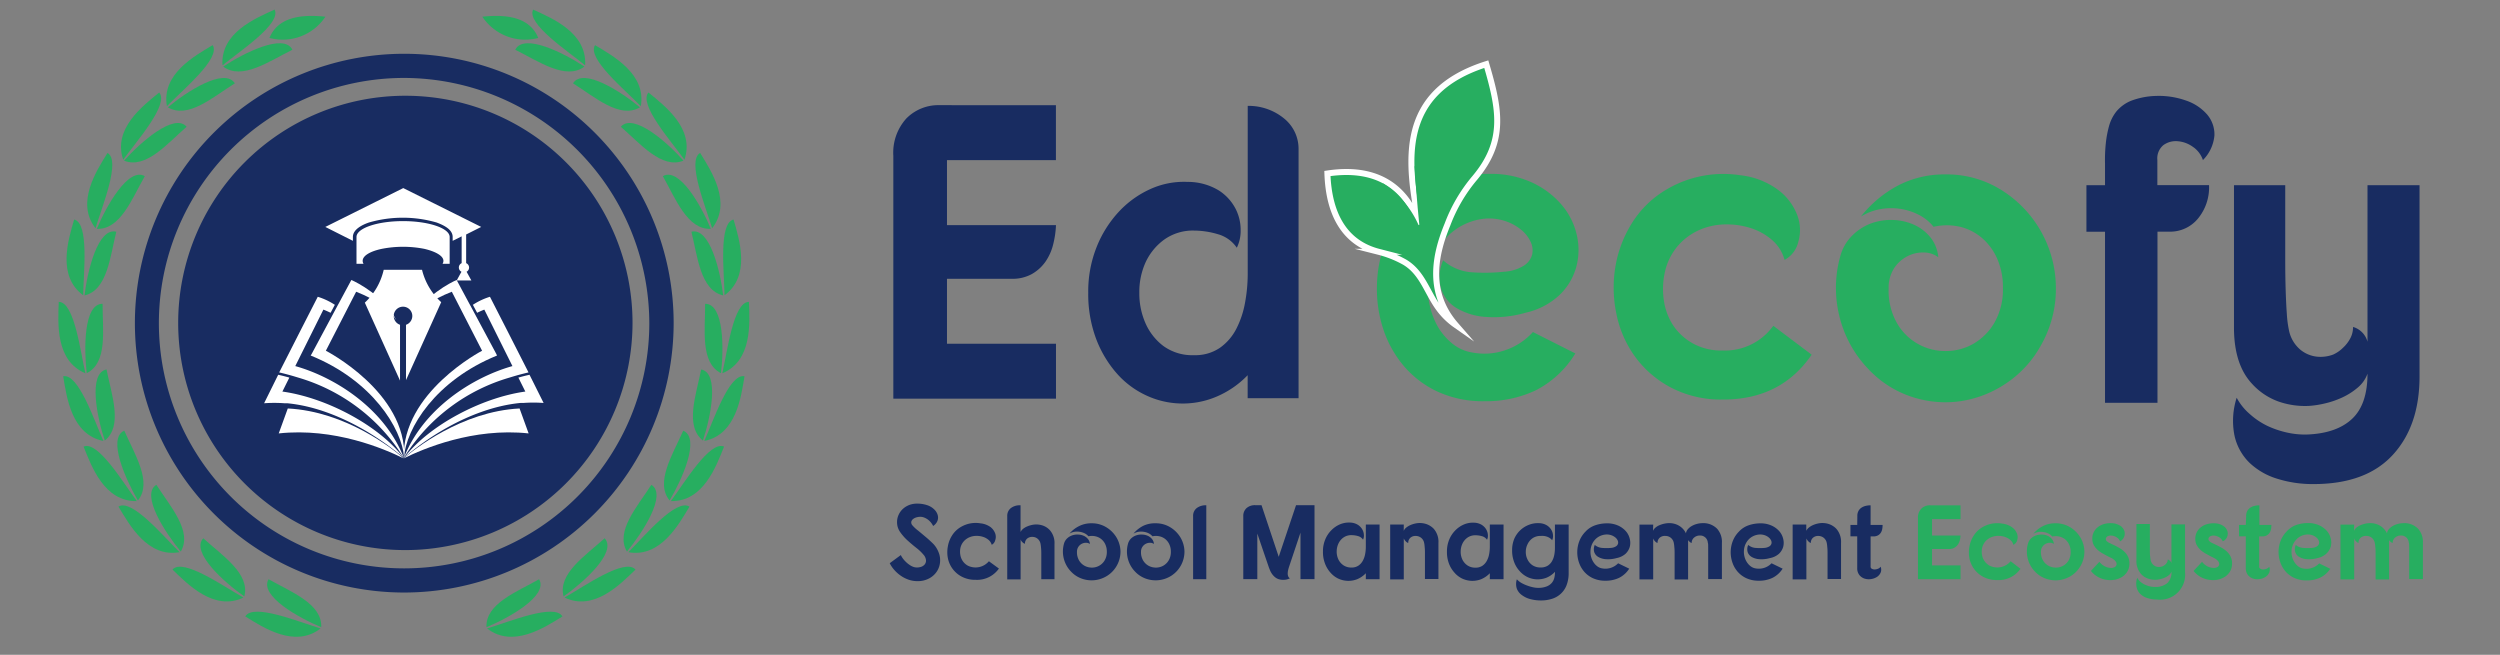 <svg id="Layer_1" data-name="Layer 1" xmlns="http://www.w3.org/2000/svg" viewBox="0 0 416.98 109.21"><rect x="0" y="0" width="416.98" height="109.21" fill="#808080" stroke="none"/><defs><style>.cls-1,.cls-2,.cls-4{fill:#27ae60;}.cls-2{stroke:#fff;stroke-miterlimit:10;}.cls-3{fill:#182c61;}.cls-4,.cls-6{fill-rule:evenodd;}.cls-5,.cls-6{fill:#fff;}</style></defs><title>logo</title><path class="cls-1" d="M254.45,52.16a18.83,18.83,0,0,1-6.63.7,10.93,10.93,0,0,1-4.92-1.5,5.88,5.88,0,0,1-2.56-3.29,7,7,0,0,1,.37-4.65,7.94,7.94,0,0,0,4.85,2,30.85,30.85,0,0,0,5.32-.1,7,7,0,0,0,3.27-1,3.2,3.2,0,0,0,1.38-1.78,3.25,3.25,0,0,0-.2-2.13,5.57,5.57,0,0,0-1.51-2,8.18,8.18,0,0,0-2.56-1.47,8.61,8.61,0,0,0-3.33-.49,10.13,10.13,0,0,0-6.8,3.29A11.51,11.51,0,0,0,239,43.15a12.17,12.17,0,0,0-.87,4.33,13,13,0,0,0,.44,3.85A12.22,12.22,0,0,0,240,54.79a10.38,10.38,0,0,0,2.42,2.66,7,7,0,0,0,3.23,1.36,10.69,10.69,0,0,0,5.25-.35,10.92,10.92,0,0,0,4.78-3.08l7.07,3.57a16.59,16.59,0,0,1-6.53,6.12,19.3,19.3,0,0,1-8.62,1.85,18,18,0,0,1-7.91-1.64,16.56,16.56,0,0,1-5.66-4.37,18.43,18.43,0,0,1-3.37-6.19,21.61,21.61,0,0,1-1-7.06A21.35,21.35,0,0,1,231,40.59a18.48,18.48,0,0,1,3.7-6.12A15,15,0,0,1,241,30.21,22.19,22.19,0,0,1,248.39,29a16.37,16.37,0,0,1,7.2,1.47,14.48,14.48,0,0,1,4.92,3.74,11.75,11.75,0,0,1,2.49,5,11,11,0,0,1-.1,5.35,10.3,10.3,0,0,1-2.79,4.65A12.1,12.1,0,0,1,254.45,52.16Z"/><path class="cls-2" d="M234.24,43.7c3.05,1.78,3.78,5.15,5.83,7.86a12.13,12.13,0,0,0,2.74,2.65h0c-4.69-5.38-3.57-11.47-1.38-16.77a26.39,26.39,0,0,1,4.53-7.74c5.19-6.17,4.17-11.43,1.94-19-14.72,4.68-13.28,16.11-11.19,26.77h0c-1.62-4.74-5.6-10-15.31-8.53.23,6.77,2.84,11.58,8.56,13.06A17.82,17.82,0,0,1,234.24,43.7Z"/><path class="cls-1" d="M230.57,30.52a15.83,15.83,0,0,1,7,10"/><path class="cls-1" d="M235.93,27.58s.84,13.76,1.68,15,1.61-5.3,1.61-5.3"/><path class="cls-3" d="M176.12,17.55v9.16H157.95V37.55h18.18a15.94,15.94,0,0,1-.47,3.22,8.67,8.67,0,0,1-1.28,2.87,7,7,0,0,1-2.26,2.06,6.65,6.65,0,0,1-3.4.8H157.95V57.33h18.18v9.16H149V26a8.5,8.5,0,0,1,2.19-6.26,7.5,7.5,0,0,1,5.55-2.2Z"/><path class="cls-3" d="M208.1,62.58a15.74,15.74,0,0,1-5.42,3.67,14.38,14.38,0,0,1-11.61-.35,14.82,14.82,0,0,1-4.88-3.71,18.74,18.74,0,0,1-3.4-5.77,21.28,21.28,0,0,1-1.28-7.62,20,20,0,0,1,1.38-7.55,18.86,18.86,0,0,1,3.7-5.91,16.37,16.37,0,0,1,5.29-3.81,13.52,13.52,0,0,1,6.19-1.19,9.93,9.93,0,0,1,5.29,1.47,8,8,0,0,1,2.76,3.08,7.74,7.74,0,0,1,.81,3.53,6.34,6.34,0,0,1-.64,2.9,5.64,5.64,0,0,0-3.2-2.27,14,14,0,0,0-3.87-.59A8.24,8.24,0,0,0,194.13,40a9.76,9.76,0,0,0-3.1,3.85,12,12,0,0,0-1,5,12.33,12.33,0,0,0,1,5,9.59,9.59,0,0,0,3,3.85,8.19,8.19,0,0,0,5.12,1.54A7.3,7.3,0,0,0,203.49,58a8.77,8.77,0,0,0,2.73-3.18,15.5,15.5,0,0,0,1.45-4.37,26.76,26.76,0,0,0,.44-4.79v-28a9.3,9.3,0,0,1,6.23,2.24,6.49,6.49,0,0,1,2.25,4.89V66.42H208.1Z"/><path class="cls-1" d="M297.65,43.35a6.63,6.63,0,0,0-2.05-3.29,10.08,10.08,0,0,0-3.54-2,13.08,13.08,0,0,0-4.31-.63,11.07,11.07,0,0,0-4.34.94,10.2,10.2,0,0,0-3.6,2.69,10.07,10.07,0,0,0-2.16,4.51,12.86,12.86,0,0,0-.13,4.54,10.19,10.19,0,0,0,1.55,4.16,9.51,9.51,0,0,0,3.27,3,9.71,9.71,0,0,0,4.95,1.19,9.92,9.92,0,0,0,8.48-4.12l6.4,4.82q-5.12,7.48-14.75,7.48a18,18,0,0,1-8.72-2,17.46,17.46,0,0,1-6-5.17,18.34,18.34,0,0,1-3.1-7.13,21.36,21.36,0,0,1-.17-7.83,19.87,19.87,0,0,1,2.79-7.34,16.69,16.69,0,0,1,5.86-5.63,18.54,18.54,0,0,1,12.19-2.31,12.9,12.9,0,0,1,6.5,2.59,9.45,9.45,0,0,1,3.06,4.23,7,7,0,0,1,.1,4.33A4.57,4.57,0,0,1,297.65,43.35Z"/><path class="cls-1" d="M324.44,29.09a17.14,17.14,0,0,1,9.46,2.66,19.28,19.28,0,0,1,9,15.94,19,19,0,0,1-2.46,9.86,18.06,18.06,0,0,1-5.79,6.36,18.44,18.44,0,0,1-7.61,3,17.91,17.91,0,0,1-8.11-.7,17.37,17.37,0,0,1-7.3-4.65,19.31,19.31,0,0,1-4.85-8.88,19.64,19.64,0,0,1,.2-10.07,7.55,7.55,0,0,1,2-3.36,8.74,8.74,0,0,1,3.13-2,9.61,9.61,0,0,1,3.64-.56,9.21,9.21,0,0,1,3.5.8,7.44,7.44,0,0,1,2.73,2.1,6.13,6.13,0,0,1,1.31,3.32,4.07,4.07,0,0,0-2.42-.8,5.66,5.66,0,0,0-2.73.63,5.83,5.83,0,0,0-2.22,2,6,6,0,0,0-.91,3.39,10.94,10.94,0,0,0,1.41,5.8,9.26,9.26,0,0,0,8.11,4.62,9.21,9.21,0,0,0,4.58-1.19,9.64,9.64,0,0,0,3.54-3.53A11.12,11.12,0,0,0,334.07,48a11.67,11.67,0,0,0-.94-4.82,9.79,9.79,0,0,0-2.52-3.46,8.84,8.84,0,0,0-3.67-1.89,9.84,9.84,0,0,0-4.44,0,7.42,7.42,0,0,0-2.46-2,10.11,10.11,0,0,0-3.13-1,10.23,10.23,0,0,0-3.37.07,9.27,9.27,0,0,0-3.16,1.22,19.54,19.54,0,0,1,6.26-5.21A16.7,16.7,0,0,1,324.44,29.09Z"/><path class="cls-3" d="M348,30.89h3.1q0-1.82,0-3.6a26.62,26.62,0,0,1,.13-3.36,17.81,17.81,0,0,1,.54-2.9,6.88,6.88,0,0,1,1.18-2.38,6.22,6.22,0,0,1,2.52-1.85,12.67,12.67,0,0,1,4.14-.8,13.58,13.58,0,0,1,5,.77,8.07,8.07,0,0,1,3.53,2.34,5.12,5.12,0,0,1,1.21,3.46,6.64,6.64,0,0,1-1.92,4.13,4.3,4.3,0,0,0-1.72-2.24,5,5,0,0,0-2.56-.91,3.52,3.52,0,0,0-2.32.66,2.87,2.87,0,0,0-1,2.48v4.19h8.62a8.18,8.18,0,0,1-1.89,5.63,6,6,0,0,1-4.71,2.13h-2V67.18h-8.75V38.65H348Z"/><path class="cls-3" d="M385.85,80.74a19.64,19.64,0,0,1-6.09-.91,11.58,11.58,0,0,1-4.61-2.69,9.05,9.05,0,0,1-2.46-4.51,12.57,12.57,0,0,1,.37-6.29A9.35,9.35,0,0,0,375.18,69,12.66,12.66,0,0,0,378.11,71a15.56,15.56,0,0,0,3.37,1.15,13.42,13.42,0,0,0,3.43.32q4.85-.21,7.41-2.62t2.56-7.52a5.37,5.37,0,0,1-1.62,2.31,11.27,11.27,0,0,1-2.56,1.64,14.72,14.72,0,0,1-2.89,1,15.88,15.88,0,0,1-2.69.42,13.39,13.39,0,0,1-5-.7,10.91,10.91,0,0,1-4.51-3q-3-3.22-3-9.37V30.89h8.55q0,1.19,0,3.18t0,4.4v5q0,2.55.07,4.86t.2,4.09a18.11,18.11,0,0,0,.34,2.62,5.69,5.69,0,0,0,2,3.36,5.25,5.25,0,0,0,3.23,1.12,6,6,0,0,0,2.15-.38A5.61,5.61,0,0,0,390.8,58,5.85,5.85,0,0,0,392,56.45a4,4,0,0,0,.47-1.92A3.52,3.52,0,0,1,394.88,57V30.89h8.68V62.78q0,8.25-4.48,13.11T385.85,80.74Z"/><path class="cls-3" d="M155.64,87.73a2.92,2.92,0,0,0-.79-1,2.61,2.61,0,0,0-.92-.48,2,2,0,0,0-.9,0,1.76,1.76,0,0,0-.71.3A.89.89,0,0,0,152,87a.72.72,0,0,0,.18.62,6.24,6.24,0,0,0,1,.92l1.28,1.07q.66.56,1.26,1.16A4.24,4.24,0,0,1,156.5,92a3.52,3.52,0,0,1,.3,1.66,3.35,3.35,0,0,1-.5,1.59A3.47,3.47,0,0,1,155,96.46a4,4,0,0,1-2,.47,4.46,4.46,0,0,1-1.38-.22,5.2,5.2,0,0,1-1.28-.62,6,6,0,0,1-1.1-.94,5.24,5.24,0,0,1-.84-1.21l1.85-1.36a3.46,3.46,0,0,0,.4.65,4.73,4.73,0,0,0,.55.59,4.34,4.34,0,0,0,.63.48,2.56,2.56,0,0,0,.63.29,2.06,2.06,0,0,0,1,0,1.36,1.36,0,0,0,.73-.4,1,1,0,0,0,.26-.72,1.57,1.57,0,0,0-.41-.94,7.36,7.36,0,0,0-1.18-1.13q-.74-.58-1.46-1.23a8.29,8.29,0,0,1-1.25-1.41,2.83,2.83,0,0,1-.53-1.66,2.87,2.87,0,0,1,.28-1.27,3.06,3.06,0,0,1,.75-1,3.49,3.49,0,0,1,1.08-.63A3.67,3.67,0,0,1,153,84a5.08,5.08,0,0,1,1.58.24,3,3,0,0,1,1.19.68,2.13,2.13,0,0,1,.51.67,1.73,1.73,0,0,1,.18.75,1.5,1.5,0,0,1-.2.74A1.87,1.87,0,0,1,155.64,87.73Z"/><path class="cls-3" d="M165.41,90.87a1.66,1.66,0,0,0-.54-.83,2.68,2.68,0,0,0-.92-.5,3.54,3.54,0,0,0-1.13-.16,3,3,0,0,0-1.14.24,2.67,2.67,0,0,0-.94.68,2.49,2.49,0,0,0-.56,1.14,3.11,3.11,0,0,0,0,1.14,2.5,2.5,0,0,0,.4,1,2.46,2.46,0,0,0,.85.77,2.91,2.91,0,0,0,3.51-.74l1.67,1.22a4.44,4.44,0,0,1-3.86,1.88,4.86,4.86,0,0,1-2.28-.5,4.47,4.47,0,0,1-2.37-3.1,5.19,5.19,0,0,1,0-2,4.9,4.9,0,0,1,.73-1.85,4.3,4.3,0,0,1,1.53-1.42,5,5,0,0,1,1.54-.55,5,5,0,0,1,1.65,0,3.45,3.45,0,0,1,1.7.65A2.4,2.4,0,0,1,166,89a1.71,1.71,0,0,1,0,1.09A1.16,1.16,0,0,1,165.41,90.87Z"/><path class="cls-3" d="M170.22,84.28v4.46a1.49,1.49,0,0,1,.42-.53,2.7,2.7,0,0,1,.63-.38,4.33,4.33,0,0,1,.7-.24,3.77,3.77,0,0,1,.68-.11,3.43,3.43,0,0,1,1.29.18,2.88,2.88,0,0,1,1.16.76,3.23,3.23,0,0,1,.78,2.33v5.86h-2.2q0-.28,0-.78t0-1.09V93.5q0-.64,0-1.21t-.05-1a4.5,4.5,0,0,0-.09-.65,1.44,1.44,0,0,0-.51-.81,1.33,1.33,0,0,0-.83-.28,1.27,1.27,0,0,0-.92.32,1.1,1.1,0,0,0-.33.83,1,1,0,0,1-.41-.26,1.18,1.18,0,0,1-.31-.46v6.66H168V86.08a1.62,1.62,0,0,1,.6-1.33A2.43,2.43,0,0,1,170.22,84.28Z"/><path class="cls-3" d="M182.06,87.28a4.61,4.61,0,0,1,2.47.67,5,5,0,0,1,1.7,1.71,4.78,4.78,0,0,1,.66,2.31A4.79,4.79,0,0,1,184.73,96a4.92,4.92,0,0,1-2,.75,4.86,4.86,0,0,1-2.12-.18,4.56,4.56,0,0,1-1.91-1.17,4.82,4.82,0,0,1-1.22-4.77,1.9,1.9,0,0,1,.52-.84,2.31,2.31,0,0,1,.82-.49,2.6,2.6,0,0,1,1-.14,2.49,2.49,0,0,1,.92.2,1.94,1.94,0,0,1,.71.53,1.51,1.51,0,0,1,.34.84,1.09,1.09,0,0,0-.63-.2,1.52,1.52,0,0,0-.71.16,1.5,1.5,0,0,0-.58.51,1.47,1.47,0,0,0-.24.85,2.68,2.68,0,0,0,.37,1.46,2.43,2.43,0,0,0,.92.87,2.55,2.55,0,0,0,1.2.29,2.44,2.44,0,0,0,2.12-1.19,2.72,2.72,0,0,0,.37-1.47,2.84,2.84,0,0,0-.25-1.21,2.48,2.48,0,0,0-.66-.87,2.35,2.35,0,0,0-1-.48,2.68,2.68,0,0,0-1.16,0,1.93,1.93,0,0,0-.64-.5,2.72,2.72,0,0,0-.82-.25,2.77,2.77,0,0,0-.88,0,2.48,2.48,0,0,0-.83.31A5.08,5.08,0,0,1,180,87.74,4.5,4.5,0,0,1,182.06,87.28Z"/><path class="cls-3" d="M192.73,87.28a4.61,4.61,0,0,1,2.47.67,5,5,0,0,1,1.7,1.71,4.78,4.78,0,0,1,.66,2.31A4.79,4.79,0,0,1,195.41,96a4.92,4.92,0,0,1-2,.75,4.86,4.86,0,0,1-2.12-.18,4.56,4.56,0,0,1-1.91-1.17,4.82,4.82,0,0,1-1.22-4.77,1.9,1.9,0,0,1,.52-.84,2.31,2.31,0,0,1,.82-.49,2.6,2.6,0,0,1,1-.14,2.49,2.49,0,0,1,.92.2,1.94,1.94,0,0,1,.71.53,1.51,1.51,0,0,1,.34.84,1.09,1.09,0,0,0-.63-.2,1.52,1.52,0,0,0-.71.16,1.5,1.5,0,0,0-.58.51,1.47,1.47,0,0,0-.24.85,2.68,2.68,0,0,0,.37,1.46,2.43,2.43,0,0,0,.92.87,2.55,2.55,0,0,0,1.2.29,2.44,2.44,0,0,0,2.12-1.19,2.72,2.72,0,0,0,.37-1.47,2.84,2.84,0,0,0-.25-1.21,2.48,2.48,0,0,0-.66-.87,2.35,2.35,0,0,0-1-.48,2.68,2.68,0,0,0-1.16,0,1.93,1.93,0,0,0-.64-.5,2.72,2.72,0,0,0-.82-.25,2.77,2.77,0,0,0-.88,0,2.48,2.48,0,0,0-.83.31,5.08,5.08,0,0,1,1.64-1.31A4.5,4.5,0,0,1,192.73,87.28Z"/><path class="cls-3" d="M201.2,84.28V96.61H199V86.08a1.62,1.62,0,0,1,.6-1.33A2.43,2.43,0,0,1,201.2,84.28Z"/><path class="cls-3" d="M210.41,84.26l2.87,8.61,2.89-8.61h3.08V96.59h-2.34V88.84L215,94.55c-.06.18-.11.36-.15.54a2.86,2.86,0,0,0-.07.53,1.27,1.27,0,0,0,.07.48.72.72,0,0,0,.29.36,2.33,2.33,0,0,1-1,.25,2.57,2.57,0,0,1-.94-.13,1.93,1.93,0,0,1-.57-.34,2.69,2.69,0,0,1-.45-.49,3.06,3.06,0,0,1-.33-.58q-.13-.31-.24-.61L209.71,89v7.59h-2.34V86.11a1.75,1.75,0,0,1,.54-1.36,2.09,2.09,0,0,1,1.47-.49Z"/><path class="cls-3" d="M227.81,95.61a4.25,4.25,0,0,1-1.45,1,4,4,0,0,1-1.58.27,4.08,4.08,0,0,1-1.54-.36,4,4,0,0,1-1.32-1A4.8,4.8,0,0,1,221,94a5.36,5.36,0,0,1-.34-2,5.08,5.08,0,0,1,.37-2,4.7,4.7,0,0,1,1-1.53,4.46,4.46,0,0,1,1.43-1,3.79,3.79,0,0,1,1.67-.31,2.59,2.59,0,0,1,1.36.38,2.2,2.2,0,0,1,.75.8,2.08,2.08,0,0,1,.25.92,1.46,1.46,0,0,1-.15.75,1.45,1.45,0,0,0-.85-.6,3.89,3.89,0,0,0-1.06-.15,2.24,2.24,0,0,0-1.36.4,2.56,2.56,0,0,0-.83,1,3.13,3.13,0,0,0-.29,1.3,3,3,0,0,0,.26,1.3,2.46,2.46,0,0,0,.83,1,2.31,2.31,0,0,0,1.38.4,2,2,0,0,0,1.16-.32,2.35,2.35,0,0,0,.73-.82,3.78,3.78,0,0,0,.39-1.13,6.89,6.89,0,0,0,.11-1.24V87.49h2.29v9.12h-2.29Z"/><path class="cls-3" d="M234.13,88.54a1.44,1.44,0,0,1,.43-.55,3.07,3.07,0,0,1,.64-.39,4,4,0,0,1,.72-.25,3.92,3.92,0,0,1,.69-.11,3.52,3.52,0,0,1,1.32.18,3.1,3.1,0,0,1,1.2.77,3.3,3.3,0,0,1,.79,2.38v6h-2.25q0-.3,0-.81t0-1.12V93.42q0-.65,0-1.23t-.05-1a4.46,4.46,0,0,0-.09-.67,1.42,1.42,0,0,0-.54-.85,1.45,1.45,0,0,0-.85-.28,1.28,1.28,0,0,0-.93.33,1.14,1.14,0,0,0-.33.85,1.07,1.07,0,0,1-.42-.29,1.57,1.57,0,0,1-.32-.47v6.83h-2.27V87.49h2.27Z"/><path class="cls-3" d="M248.49,95.61a4.25,4.25,0,0,1-1.45,1,4,4,0,0,1-1.58.27,4.08,4.08,0,0,1-1.54-.36,4,4,0,0,1-1.32-1,4.8,4.8,0,0,1-.92-1.5,5.36,5.36,0,0,1-.34-2,5.08,5.08,0,0,1,.37-2,4.7,4.7,0,0,1,1-1.53,4.46,4.46,0,0,1,1.43-1,3.79,3.79,0,0,1,1.67-.31,2.59,2.59,0,0,1,1.36.38,2.2,2.2,0,0,1,.75.8,2.08,2.08,0,0,1,.25.92,1.46,1.46,0,0,1-.15.75,1.45,1.45,0,0,0-.85-.6,3.89,3.89,0,0,0-1.06-.15,2.24,2.24,0,0,0-1.36.4,2.56,2.56,0,0,0-.83,1,3.13,3.13,0,0,0-.29,1.3,3,3,0,0,0,.26,1.3,2.46,2.46,0,0,0,.83,1,2.31,2.31,0,0,0,1.38.4,2,2,0,0,0,1.16-.32,2.35,2.35,0,0,0,.73-.82,3.78,3.78,0,0,0,.39-1.13,6.89,6.89,0,0,0,.11-1.24V87.49h2.29v9.12h-2.29Z"/><path class="cls-3" d="M257,100.15a6.74,6.74,0,0,1-1.7-.21,4,4,0,0,1-1.4-.64A2.37,2.37,0,0,1,253,98.2a2.48,2.48,0,0,1,0-1.58,3,3,0,0,0,.73.59,5.84,5.84,0,0,0,1,.46,7,7,0,0,0,1,.29,4,4,0,0,0,1,.09,3.62,3.62,0,0,0,1.32-.27,2.12,2.12,0,0,0,.8-.59,2,2,0,0,0,.4-.82,4.27,4.27,0,0,0,.11-1,4.05,4.05,0,0,1-1.45,1,4.11,4.11,0,0,1-1.58.26,4,4,0,0,1-1.54-.37,4.14,4.14,0,0,1-1.32-1,4.65,4.65,0,0,1-.92-1.5,5.38,5.38,0,0,1-.34-2,4.82,4.82,0,0,1,.37-1.92A4.34,4.34,0,0,1,255,87.54a4,4,0,0,1,1.67-.28,2.59,2.59,0,0,1,1.36.38,2.23,2.23,0,0,1,.75.79,2,2,0,0,1,.25.92,1.49,1.49,0,0,1-.15.76,1.58,1.58,0,0,0-.38-.36,2,2,0,0,0-.48-.24,2.65,2.65,0,0,0-.53-.12,4.07,4.07,0,0,0-.52,0,2.28,2.28,0,0,0-1.36.39,2.53,2.53,0,0,0-.83,1,2.86,2.86,0,0,0-.29,1.24,2.75,2.75,0,0,0,.26,1.24,2.44,2.44,0,0,0,.83,1,2.35,2.35,0,0,0,1.38.39,2.18,2.18,0,0,0,1.16-.28,2.12,2.12,0,0,0,.73-.75,3.35,3.35,0,0,0,.39-1.06,6.33,6.33,0,0,0,.11-1.21V87.49h2.29v8.1a5.62,5.62,0,0,1-.3,1.88A3.76,3.76,0,0,1,259,99.83,5.87,5.87,0,0,1,257,100.15Z"/><path class="cls-3" d="M269.6,93.09a5.1,5.1,0,0,1-1.74.18,2.94,2.94,0,0,1-1.29-.38,1.49,1.49,0,0,1-.67-.83,1.68,1.68,0,0,1,.1-1.17,2.12,2.12,0,0,0,1.27.5,8.42,8.42,0,0,0,1.39,0,1.86,1.86,0,0,0,.85-.25.81.81,0,0,0,.36-.45.79.79,0,0,0-.05-.54,1.4,1.4,0,0,0-.4-.51,2.14,2.14,0,0,0-.67-.37,2.35,2.35,0,0,0-.87-.12,2.76,2.76,0,0,0-1,.25,2.63,2.63,0,0,0-.81.58,2.88,2.88,0,0,0-.56.86,3,3,0,0,0-.23,1.09,3.18,3.18,0,0,0,.12,1,3,3,0,0,0,.4.87,2.66,2.66,0,0,0,.63.67,1.85,1.85,0,0,0,.84.34,2.93,2.93,0,0,0,2.62-.86l1.85.9a4.28,4.28,0,0,1-1.71,1.54,5.21,5.21,0,0,1-2.25.47,4.87,4.87,0,0,1-2.07-.41,4.33,4.33,0,0,1-1.48-1.1,4.57,4.57,0,0,1-.88-1.56,5.21,5.21,0,0,1,.08-3.56,4.61,4.61,0,0,1,1-1.54,3.94,3.94,0,0,1,1.65-1.08,6,6,0,0,1,1.93-.32,4.41,4.41,0,0,1,1.88.37,3.78,3.78,0,0,1,1.29.94,2.92,2.92,0,0,1,.65,1.27,2.68,2.68,0,0,1,0,1.35,2.58,2.58,0,0,1-.73,1.17A3.21,3.21,0,0,1,269.6,93.09Z"/><path class="cls-3" d="M275.71,88.54a1.47,1.47,0,0,1,.42-.55,2.63,2.63,0,0,1,.63-.38,4.54,4.54,0,0,1,.72-.24,3.92,3.92,0,0,1,.69-.11,3.34,3.34,0,0,1,1.33.17,3,3,0,0,1,1.19.77,4.11,4.11,0,0,1,.29.36,1.88,1.88,0,0,1,.22.41,1.33,1.33,0,0,1,.32-.7,2.49,2.49,0,0,1,.64-.53,3.5,3.5,0,0,1,.82-.34,3.79,3.79,0,0,1,.86-.14,3.4,3.4,0,0,1,1.35.17,3.23,3.23,0,0,1,1.22.77,3.3,3.3,0,0,1,.79,2.38v6h-2.29V95.8q0-.51,0-1.12t0-1.26q0-.65,0-1.23t0-1c0-.3,0-.53-.06-.67a1.27,1.27,0,0,0-1.29-1.2,1.43,1.43,0,0,0-1,.35,1.11,1.11,0,0,0-.4.9,1,1,0,0,1-.32-.18,1.55,1.55,0,0,1-.28-.31,2.22,2.22,0,0,1,0,.27v6.3h-2.25q0-.3,0-.81t0-1.12V93.42q0-.65,0-1.23t-.05-1a4.46,4.46,0,0,0-.09-.67,1.44,1.44,0,0,0-.53-.85,1.41,1.41,0,0,0-.85-.28,1.3,1.3,0,0,0-1,.33,1.14,1.14,0,0,0-.33.85,1.07,1.07,0,0,1-.42-.29,1.31,1.31,0,0,1-.3-.47v6.83h-2.29V87.5h2.29Z"/><path class="cls-3" d="M295.19,93.09a5.1,5.1,0,0,1-1.74.18,2.94,2.94,0,0,1-1.29-.38,1.49,1.49,0,0,1-.67-.83,1.68,1.68,0,0,1,.1-1.17,2.12,2.12,0,0,0,1.27.5,8.42,8.42,0,0,0,1.39,0,1.86,1.86,0,0,0,.85-.25.81.81,0,0,0,.36-.45.79.79,0,0,0-.05-.54,1.4,1.4,0,0,0-.4-.51,2.14,2.14,0,0,0-.67-.37,2.35,2.35,0,0,0-.87-.12,2.76,2.76,0,0,0-1,.25,2.63,2.63,0,0,0-.81.58,2.88,2.88,0,0,0-.56.86,3,3,0,0,0-.23,1.09,3.18,3.18,0,0,0,.12,1,3,3,0,0,0,.4.87,2.66,2.66,0,0,0,.63.67,1.85,1.85,0,0,0,.84.34,2.93,2.93,0,0,0,2.62-.86l1.85.9a4.28,4.28,0,0,1-1.71,1.54,5.21,5.21,0,0,1-2.25.47,4.87,4.87,0,0,1-2.07-.41,4.33,4.33,0,0,1-1.48-1.1,4.57,4.57,0,0,1-.88-1.56,5.21,5.21,0,0,1,.08-3.56,4.61,4.61,0,0,1,1-1.54,3.94,3.94,0,0,1,1.65-1.08,6,6,0,0,1,1.93-.32,4.41,4.41,0,0,1,1.88.37,3.78,3.78,0,0,1,1.29.94,2.92,2.92,0,0,1,.65,1.27,2.68,2.68,0,0,1,0,1.35,2.58,2.58,0,0,1-.73,1.17A3.21,3.21,0,0,1,295.19,93.09Z"/><path class="cls-3" d="M301.28,88.54a1.44,1.44,0,0,1,.43-.55,3.07,3.07,0,0,1,.64-.39,4,4,0,0,1,.72-.25,3.92,3.92,0,0,1,.69-.11,3.52,3.52,0,0,1,1.32.18,3.1,3.1,0,0,1,1.2.77,3.3,3.3,0,0,1,.79,2.38v6h-2.25q0-.3,0-.81t0-1.12V93.42q0-.65,0-1.23t-.05-1a4.46,4.46,0,0,0-.09-.67,1.42,1.42,0,0,0-.54-.85,1.45,1.45,0,0,0-.85-.28,1.28,1.28,0,0,0-.93.33,1.14,1.14,0,0,0-.33.85,1.07,1.07,0,0,1-.42-.29,1.57,1.57,0,0,1-.32-.47v6.83H299V87.49h2.27Z"/><path class="cls-3" d="M309.79,86.08a1.75,1.75,0,0,1,.18-.84,1.55,1.55,0,0,1,.49-.55,2.14,2.14,0,0,1,.71-.31,3.56,3.56,0,0,1,.83-.1v3.28h2a3.79,3.79,0,0,1-.06.69,1.69,1.69,0,0,1-.24.61,1.31,1.31,0,0,1-.48.44,1.58,1.58,0,0,1-.77.17H312v5a.41.41,0,0,0,.21.4,1,1,0,0,0,.49.11,1.52,1.52,0,0,0,.56-.13.84.84,0,0,0,.41-.33,1.29,1.29,0,0,1,0,1,1.64,1.64,0,0,1-.63.72,2.48,2.48,0,0,1-1,.35,2.34,2.34,0,0,1-1.07-.09,1.84,1.84,0,0,1-.85-.6,1.8,1.8,0,0,1-.35-1.17V89.46h-1.13v-1.9h1.13Z"/><path class="cls-1" d="M327,84.28v2.31h-4.75v2.73H327a3.86,3.86,0,0,1-.12.81,2.15,2.15,0,0,1-.33.72,1.72,1.72,0,0,1-1.48.72h-2.82V94.3H327v2.31h-7.1V86.41a2.09,2.09,0,0,1,.57-1.58,2,2,0,0,1,1.45-.55Z"/><path class="cls-1" d="M335.82,90.87a1.66,1.66,0,0,0-.54-.83,2.68,2.68,0,0,0-.92-.5,3.55,3.55,0,0,0-1.13-.16,3,3,0,0,0-1.14.24,2.67,2.67,0,0,0-.94.68,2.51,2.51,0,0,0-.56,1.14,3.13,3.13,0,0,0,0,1.14,2.51,2.51,0,0,0,.41,1,2.46,2.46,0,0,0,.85.77,2.91,2.91,0,0,0,3.51-.74L337,94.87a4.44,4.44,0,0,1-3.86,1.88,4.86,4.86,0,0,1-2.28-.5,4.48,4.48,0,0,1-2.37-3.1,5.2,5.2,0,0,1,0-2,4.89,4.89,0,0,1,.73-1.85,4.29,4.29,0,0,1,1.53-1.42,4.94,4.94,0,0,1,1.54-.55,5,5,0,0,1,1.65,0,3.45,3.45,0,0,1,1.7.65,2.4,2.4,0,0,1,.8,1.07,1.71,1.71,0,0,1,0,1.09A1.16,1.16,0,0,1,335.82,90.87Z"/><path class="cls-1" d="M342.83,87.28a4.61,4.61,0,0,1,2.47.67,5,5,0,0,1,1.7,1.71,4.78,4.78,0,0,1,.66,2.31A4.79,4.79,0,0,1,345.51,96a4.92,4.92,0,0,1-2,.75,4.86,4.86,0,0,1-2.12-.18,4.56,4.56,0,0,1-1.91-1.17,4.82,4.82,0,0,1-1.22-4.77,1.9,1.9,0,0,1,.52-.84,2.31,2.31,0,0,1,.82-.49,2.6,2.6,0,0,1,1-.14,2.49,2.49,0,0,1,.92.2,1.94,1.94,0,0,1,.71.53,1.51,1.51,0,0,1,.34.84,1.09,1.09,0,0,0-.63-.2,1.52,1.52,0,0,0-.71.16,1.5,1.5,0,0,0-.58.51,1.47,1.47,0,0,0-.24.85,2.68,2.68,0,0,0,.37,1.46,2.43,2.43,0,0,0,.92.87,2.55,2.55,0,0,0,1.2.29A2.44,2.44,0,0,0,345,93.52a2.72,2.72,0,0,0,.37-1.47,2.84,2.84,0,0,0-.25-1.21,2.48,2.48,0,0,0-.66-.87,2.35,2.35,0,0,0-1-.48,2.68,2.68,0,0,0-1.16,0,1.93,1.93,0,0,0-.64-.5,2.72,2.72,0,0,0-.82-.25,2.77,2.77,0,0,0-.88,0,2.48,2.48,0,0,0-.83.31,5.08,5.08,0,0,1,1.64-1.31A4.5,4.5,0,0,1,342.83,87.28Z"/><path class="cls-1" d="M353.61,90.29a1.37,1.37,0,0,0-.39-.54,1.87,1.87,0,0,0-1.1-.42,1.12,1.12,0,0,0-.45.06.62.62,0,0,0-.41.36.46.46,0,0,0,.1.48,1.65,1.65,0,0,0,.5.34l.77.37q.42.2.87.46a4.18,4.18,0,0,1,.82.61,3,3,0,0,1,.61.83,2.49,2.49,0,0,1,.24,1.13,2.59,2.59,0,0,1-.33,1.33,2.68,2.68,0,0,1-.89.92,3.53,3.53,0,0,1-1.25.48,4.21,4.21,0,0,1-1.41,0,4,4,0,0,1-1.38-.48,3.78,3.78,0,0,1-1.16-1l1.41-1.51a2.76,2.76,0,0,0,.92.76,2.49,2.49,0,0,0,.9.25,1.29,1.29,0,0,0,.7-.12.62.62,0,0,0,.34-.41.71.71,0,0,0-.15-.56A2.13,2.13,0,0,0,352,93q-.56-.28-1.1-.58a5.28,5.28,0,0,1-1-.67,3.2,3.2,0,0,1-.67-.83,2.17,2.17,0,0,1-.25-1.07,2.35,2.35,0,0,1,.26-1.13,2.53,2.53,0,0,1,.71-.83,3,3,0,0,1,1-.49,3.86,3.86,0,0,1,1.16-.14,2.85,2.85,0,0,1,1.56.45,1.66,1.66,0,0,1,.67.9,1.41,1.41,0,0,1-.09,1A1.34,1.34,0,0,1,353.61,90.29Z"/><path class="cls-1" d="M359.81,100a5.32,5.32,0,0,1-1.59-.23,3.05,3.05,0,0,1-1.21-.68,2.26,2.26,0,0,1-.64-1.14,3,3,0,0,1,.1-1.58,2.35,2.35,0,0,0,.55.68,3.36,3.36,0,0,0,.77.48,4.19,4.19,0,0,0,.88.29,3.68,3.68,0,0,0,.9.08,3,3,0,0,0,1.94-.66,2.44,2.44,0,0,0,.67-1.89,1.36,1.36,0,0,1-.42.58,3,3,0,0,1-.67.41,4,4,0,0,1-.76.25,4.3,4.3,0,0,1-.7.11,3.64,3.64,0,0,1-1.32-.18,2.85,2.85,0,0,1-1.18-.76,3.24,3.24,0,0,1-.79-2.36v-6h2.24c0,.2,0,.47,0,.8s0,.7,0,1.11v1.25c0,.43,0,.84,0,1.22s0,.73.05,1a4.42,4.42,0,0,0,.09.66,1.42,1.42,0,0,0,.53.85,1.41,1.41,0,0,0,.84.28,1.63,1.63,0,0,0,.56-.1,1.5,1.5,0,0,0,.79-.67,1,1,0,0,0,.12-.48.9.9,0,0,1,.62.62V87.47h2.27v8a4.17,4.17,0,0,1-4.63,4.53Z"/><path class="cls-1" d="M370.73,90.29a1.37,1.37,0,0,0-.39-.54,1.87,1.87,0,0,0-1.1-.42,1.12,1.12,0,0,0-.45.06.62.62,0,0,0-.41.36.46.46,0,0,0,.1.48,1.65,1.65,0,0,0,.5.34l.77.37q.42.2.87.46a4.18,4.18,0,0,1,.82.61,3,3,0,0,1,.61.83,2.49,2.49,0,0,1,.24,1.13,2.59,2.59,0,0,1-.33,1.33,2.68,2.68,0,0,1-.89.92,3.53,3.53,0,0,1-1.25.48,4.21,4.21,0,0,1-1.41,0,4,4,0,0,1-1.38-.48,3.78,3.78,0,0,1-1.16-1l1.41-1.51a2.76,2.76,0,0,0,.92.76,2.49,2.49,0,0,0,.9.25,1.29,1.29,0,0,0,.7-.12.62.62,0,0,0,.34-.41.71.71,0,0,0-.15-.56,2.13,2.13,0,0,0-.81-.61q-.56-.28-1.1-.58a5.28,5.28,0,0,1-1-.67,3.2,3.2,0,0,1-.67-.83,2.17,2.17,0,0,1-.25-1.07,2.35,2.35,0,0,1,.26-1.13,2.53,2.53,0,0,1,.71-.83,3,3,0,0,1,1-.49,3.86,3.86,0,0,1,1.16-.14,2.85,2.85,0,0,1,1.56.45,1.66,1.66,0,0,1,.67.9,1.41,1.41,0,0,1-.09,1A1.34,1.34,0,0,1,370.73,90.29Z"/><path class="cls-1" d="M374.64,86.08a1.75,1.75,0,0,1,.18-.84,1.55,1.55,0,0,1,.49-.55,2.14,2.14,0,0,1,.71-.31,3.56,3.56,0,0,1,.83-.1v3.28h2a3.79,3.79,0,0,1-.06.69,1.69,1.69,0,0,1-.24.61,1.31,1.31,0,0,1-.48.44,1.58,1.58,0,0,1-.77.17h-.49v5a.41.41,0,0,0,.21.4,1,1,0,0,0,.49.11,1.52,1.52,0,0,0,.56-.13.84.84,0,0,0,.41-.33,1.29,1.29,0,0,1,0,1,1.64,1.64,0,0,1-.63.72,2.48,2.48,0,0,1-1,.35,2.34,2.34,0,0,1-1.07-.09,1.84,1.84,0,0,1-.85-.6,1.8,1.8,0,0,1-.35-1.17V89.46h-1.13v-1.9h1.13Z"/><path class="cls-1" d="M386.52,93.09a5.1,5.1,0,0,1-1.74.18,2.94,2.94,0,0,1-1.29-.38,1.49,1.49,0,0,1-.67-.83,1.68,1.68,0,0,1,.1-1.17,2.12,2.12,0,0,0,1.27.5,8.42,8.42,0,0,0,1.39,0,1.86,1.86,0,0,0,.85-.25.81.81,0,0,0,.36-.45.79.79,0,0,0-.05-.54,1.4,1.4,0,0,0-.4-.51,2.14,2.14,0,0,0-.67-.37,2.35,2.35,0,0,0-.87-.12,2.76,2.76,0,0,0-1,.25A2.63,2.63,0,0,0,383,90a2.88,2.88,0,0,0-.56.86,3,3,0,0,0-.23,1.09,3.18,3.18,0,0,0,.12,1,3,3,0,0,0,.4.87,2.66,2.66,0,0,0,.63.67,1.85,1.85,0,0,0,.84.34,2.93,2.93,0,0,0,2.62-.86l1.85.9A4.28,4.28,0,0,1,387,96.34a5.21,5.21,0,0,1-2.25.47,4.87,4.87,0,0,1-2.07-.41,4.33,4.33,0,0,1-1.48-1.1,4.57,4.57,0,0,1-.88-1.56,5.21,5.21,0,0,1,.08-3.56,4.61,4.61,0,0,1,1-1.54A3.94,3.94,0,0,1,383,87.56a6,6,0,0,1,1.93-.32,4.41,4.41,0,0,1,1.88.37,3.78,3.78,0,0,1,1.29.94,2.92,2.92,0,0,1,.65,1.27,2.68,2.68,0,0,1,0,1.35,2.58,2.58,0,0,1-.73,1.17A3.21,3.21,0,0,1,386.52,93.09Z"/><path class="cls-1" d="M392.63,88.54a1.47,1.47,0,0,1,.42-.55,2.63,2.63,0,0,1,.63-.38,4.54,4.54,0,0,1,.72-.24,3.92,3.92,0,0,1,.69-.11,3.34,3.34,0,0,1,1.33.17,3,3,0,0,1,1.19.77,4.11,4.11,0,0,1,.29.36,1.88,1.88,0,0,1,.22.41,1.33,1.33,0,0,1,.32-.7,2.49,2.49,0,0,1,.64-.53,3.5,3.5,0,0,1,.82-.34,3.79,3.79,0,0,1,.86-.14,3.4,3.4,0,0,1,1.35.17,3.23,3.23,0,0,1,1.22.77,3.3,3.3,0,0,1,.79,2.38v6h-2.29V95.8q0-.51,0-1.12t0-1.26q0-.65,0-1.23t0-1c0-.3,0-.53-.06-.67a1.27,1.27,0,0,0-1.29-1.2,1.43,1.43,0,0,0-1,.35,1.11,1.11,0,0,0-.4.9,1,1,0,0,1-.32-.18,1.55,1.55,0,0,1-.28-.31,2.22,2.22,0,0,1,0,.27v6.3h-2.25q0-.3,0-.81t0-1.12V93.42q0-.65,0-1.23t-.05-1a4.46,4.46,0,0,0-.09-.67,1.44,1.44,0,0,0-.53-.85,1.41,1.41,0,0,0-.85-.28,1.3,1.3,0,0,0-1,.33,1.14,1.14,0,0,0-.33.85,1.07,1.07,0,0,1-.42-.29,1.31,1.31,0,0,1-.3-.47v6.83h-2.29V87.5h2.29Z"/><path class="cls-4" d="M45.8,1.6c-3.22,1.47-9.05,3.87-8.69,9.3C40,8.53,47,3.93,45.8,1.6Z"/><path class="cls-4" d="M37.23,11.11c3.14,2.33,7.66-.9,11.54-2.81C47.38,5.43,40.54,8.9,37.23,11.11Z"/><path class="cls-4" d="M35.47,7.53c-3,1.8-8.58,4.83-7.63,10.18C30.46,15,36.89,9.72,35.47,7.53Z"/><path class="cls-4" d="M28,17.9c3.37,2,7.52-1.72,11.17-4C37.46,11.16,31,15.36,28,17.9Z"/><path class="cls-4" d="M26.55,15.43c-2.74,2.24-7.77,6.06-6,11.21C22.72,23.62,28.28,17.38,26.55,15.43Z"/><path class="cls-4" d="M20.69,26.8c3.63,1.45,7.19-2.82,10.44-5.66C29.06,18.73,23.32,23.84,20.69,26.8Z"/><path class="cls-4" d="M17.93,25.51c-1.85,3-5.33,8.28-2,12.56C17,34.49,20.21,26.78,17.93,25.51Z"/><path class="cls-4" d="M16.15,38.17c3.91.17,5.85-5,8-8.79C21.39,27.79,17.66,34.5,16.15,38.17Z"/><path class="cls-4" d="M12.37,36.61c-1,3.41-2.88,9.42,1.5,12.63C13.93,45.51,14.9,37.22,12.37,36.61Z"/><path class="cls-4" d="M14.1,49.28c3.8-.9,4.26-6.44,5.3-10.63C16.31,37.87,14.55,45.34,14.1,49.28Z"/><path class="cls-4" d="M9.8,50.35c-.13,3.54-.58,9.82,4.44,11.91C13.41,58.63,12.4,50.34,9.8,50.35Z"/><path class="cls-4" d="M14.47,62.24C18,60.48,17.09,55,17.11,50.67,13.92,50.64,14,58.31,14.47,62.24Z"/><path class="cls-4" d="M10.54,62.76c.58,3.49,1.38,9.73,6.71,10.79C15.72,70.14,13.08,62.23,10.54,62.76Z"/><path class="cls-4" d="M17.48,73.48c3.06-2.43,1.13-7.62.29-11.86C14.64,62.23,16.21,69.73,17.48,73.48Z"/><path class="cls-4" d="M13.94,74.49c1.32,3.28,3.45,9.21,8.88,9.09C20.6,80.58,16.32,73.43,13.94,74.49Z"/><path class="cls-4" d="M23,83.47c2.47-3-.54-7.69-2.27-11.64C17.84,73.09,21,80.07,23,83.47Z"/><path class="cls-4" d="M19.76,84.5c1.81,3,4.85,8.56,10.19,7.6C27.29,89.48,21.94,83.08,19.76,84.5Z"/><path class="cls-4" d="M30.15,92c2-3.37-1.74-7.51-4.07-11.14C23.39,82.51,27.6,88.92,30.15,92Z"/><path class="cls-4" d="M28.77,95c2.55,2.46,6.93,7,11.84,4.67C37.34,97.84,30.5,93,28.77,95Z"/><path class="cls-4" d="M40.75,99.48c1-3.78-3.65-6.8-6.85-9.7C31.75,92.12,37.49,97.21,40.75,99.48Z"/><path class="cls-4" d="M40.91,102.82c3,1.85,8.27,5.34,12.56,2C49.9,103.75,42.18,100.55,40.91,102.82Z"/><path class="cls-4" d="M53.58,104.61c.17-3.91-5-5.86-8.79-8C43.2,99.37,49.91,103.1,53.58,104.61Z"/><path class="cls-4" d="M44.94,6.33a8.56,8.56,0,0,0,9.34-3.55C51.34,2.5,46.57,2.34,44.94,6.33Z"/><path class="cls-4" d="M88.92,1.6c3.22,1.47,9,3.87,8.68,9.3C94.71,8.53,87.75,3.93,88.92,1.6Z"/><path class="cls-4" d="M97.48,11.11c-3.14,2.33-7.66-.9-11.54-2.81C87.34,5.43,94.18,8.9,97.48,11.11Z"/><path class="cls-4" d="M99.25,7.53c3,1.8,8.58,4.83,7.63,10.18C104.26,15,97.83,9.72,99.25,7.53Z"/><path class="cls-4" d="M106.74,17.9c-3.37,2-7.52-1.72-11.17-4C97.26,11.16,103.69,15.36,106.74,17.9Z"/><path class="cls-4" d="M108.16,15.43c2.74,2.24,7.77,6.06,6,11.21C112,23.62,106.44,17.38,108.16,15.43Z"/><path class="cls-4" d="M114,26.8c-3.63,1.45-7.19-2.82-10.45-5.66C105.66,18.73,111.39,23.84,114,26.8Z"/><path class="cls-4" d="M116.78,25.51c1.85,3,5.34,8.28,2,12.56C117.7,34.49,114.51,26.78,116.78,25.51Z"/><path class="cls-4" d="M118.56,38.17c-3.91.17-5.86-5-8-8.79C113.33,27.79,117.06,34.5,118.56,38.17Z"/><path class="cls-4" d="M122.35,36.61c1,3.41,2.88,9.42-1.5,12.63C120.79,45.51,119.82,37.22,122.35,36.61Z"/><path class="cls-4" d="M120.62,49.28c-3.81-.9-4.26-6.44-5.3-10.63C118.41,37.87,120.17,45.34,120.62,49.28Z"/><path class="cls-4" d="M124.92,50.35c.13,3.54.58,9.82-4.44,11.91C121.31,58.63,122.32,50.34,124.92,50.35Z"/><path class="cls-4" d="M120.25,62.24c-3.48-1.76-2.62-7.24-2.64-11.57C120.79,50.64,120.74,58.31,120.25,62.24Z"/><path class="cls-4" d="M124.18,62.76c-.58,3.49-1.39,9.73-6.71,10.79C119,70.14,121.63,62.23,124.18,62.76Z"/><path class="cls-4" d="M117.24,73.48c-3.06-2.43-1.13-7.62-.29-11.86C120.08,62.23,118.5,69.73,117.24,73.48Z"/><path class="cls-4" d="M120.77,74.49c-1.32,3.28-3.45,9.21-8.88,9.09C114.12,80.58,118.4,73.43,120.77,74.49Z"/><path class="cls-4" d="M111.68,83.47c-2.47-3,.54-7.69,2.28-11.64C116.88,73.09,113.72,80.07,111.68,83.47Z"/><path class="cls-4" d="M115,84.5c-1.81,3-4.85,8.56-10.2,7.6C107.43,89.48,112.77,83.08,115,84.5Z"/><path class="cls-4" d="M104.57,92c-2-3.37,1.74-7.51,4.07-11.14C111.33,82.51,107.12,88.92,104.57,92Z"/><path class="cls-4" d="M106,95c-2.55,2.46-6.93,7-11.84,4.67C97.38,97.84,104.22,93,106,95Z"/><path class="cls-4" d="M94,99.48c-1-3.78,3.65-6.8,6.85-9.7C103,92.12,97.23,97.21,94,99.48Z"/><path class="cls-4" d="M93.81,102.82c-3,1.85-8.27,5.34-12.57,2C84.82,103.75,92.53,100.55,93.81,102.82Z"/><path class="cls-4" d="M81.14,104.61c-.17-3.91,5-5.86,8.78-8C91.52,99.37,84.81,103.1,81.14,104.61Z"/><path class="cls-4" d="M89.78,6.33a8.56,8.56,0,0,1-9.33-3.55C83.38,2.5,88.15,2.34,89.78,6.33Z"/><path class="cls-3" d="M67.36,98.83a44.93,44.93,0,1,1,45-44.9A45,45,0,0,1,67.36,98.83Zm0-85.83A40.9,40.9,0,1,0,108.3,53.94,41,41,0,0,0,67.36,13Z"/><path class="cls-3" d="M67.58,91.75A37.89,37.89,0,1,1,105.5,53.89,37.94,37.94,0,0,1,67.58,91.75Z"/><path class="cls-5" d="M86.66,68.13l1.51,4.16c-9.24-1-17.59,2.56-20.82,4.16C69,75,77,68.61,86.66,68.13Z"/><path class="cls-5" d="M48,68.13l-1.51,4.16c9.24-1,17.59,2.56,20.82,4.16C65.72,75,57.71,68.61,48,68.13Z"/><path class="cls-5" d="M88.32,62.51c-.64.14-1.26.3-1.86.47l1.16,2.33c-7.27,1-16.07,5.63-20.17,11,2.69-2.38,10.47-8.22,19.35-9.1l.47,0a23.44,23.44,0,0,1,3.4,0Z"/><path class="cls-5" d="M84.61,55.15,81.72,49.5a11.31,11.31,0,0,0-2.85,1.34l.71,1.33c.39-.19.79-.37,1.2-.53l4.69,9.42c-6.76,1.9-15,7.22-18.13,15.37h0l.36-.61.08-.13A30.92,30.92,0,0,1,84.91,63l.43-.13c.88-.27,1.8-.52,2.76-.74h.06Z"/><path class="cls-5" d="M82.76,59l-1.3-2.43-.22-.41-2.75-5.13-.22-.4-2.11-3.93c-.92.38-5.52,2.72-7.5,6.69,1.16-1.82,3.39-3.43,6.7-4.73l5.05,9.84S67,65.45,67.35,76.45c.37-5.1,5.34-13,15.55-17.15Z"/><path class="cls-5" d="M46.4,62.51c.64.14,1.26.3,1.86.47L47.1,65.31c7.27,1,16.07,5.63,20.17,11C64.58,74,56.8,68.13,47.92,67.26l-.47,0a23.44,23.44,0,0,0-3.4,0Z"/><path class="cls-5" d="M50.11,55.15,53,49.5a11.31,11.31,0,0,1,2.85,1.34l-.71,1.33c-.39-.19-.79-.37-1.2-.53l-4.69,9.42c6.76,1.9,15,7.22,18.13,15.37h0L67,75.84l-.08-.13A30.92,30.92,0,0,0,49.81,63l-.43-.13c-.88-.27-1.8-.52-2.76-.74h-.06Z"/><path class="cls-5" d="M52,59l1.3-2.43.22-.41,2.75-5.13.22-.4,2.11-3.93c.92.38,5.52,2.72,7.5,6.69-1.16-1.82-3.39-3.43-6.7-4.73l-5.05,9.84s13.48,6.9,13.08,17.89C67,71.34,62,63.42,51.82,59.3Z"/><path class="cls-6" d="M64,45h6.39a10.76,10.76,0,0,0,3.2,5.4l-5.87,13V54.17a1.55,1.55,0,1,0-1,0v9.31l-5.87-13A10.76,10.76,0,0,0,64,45"/><path class="cls-6" d="M54.26,37.85l13-6.48,13,6.48-2.51,1.26v4.78a.8.8,0,0,1,.07,1.44l.21.37.59,1.08H76.17l.59-1.08.21-.37A.8.8,0,0,1,77,43.89V39.42l-1.5.75v-.65c0-1.3-1.61-2-2.65-2.4a20.3,20.3,0,0,0-11.34,0c-1,.35-2.65,1.1-2.65,2.4v.65Z"/><path class="cls-6" d="M75,44H73.81a.91.91,0,0,0,.15-.49c0-.82-1.27-1.55-3.17-2a18.4,18.4,0,0,0-7.13,0c-1.9.41-3.17,1.13-3.17,2a.91.91,0,0,0,.15.49H59.46V39.53c0-1.47,3.48-2.65,7.76-2.65S75,38.06,75,39.53h0Z"/></svg>